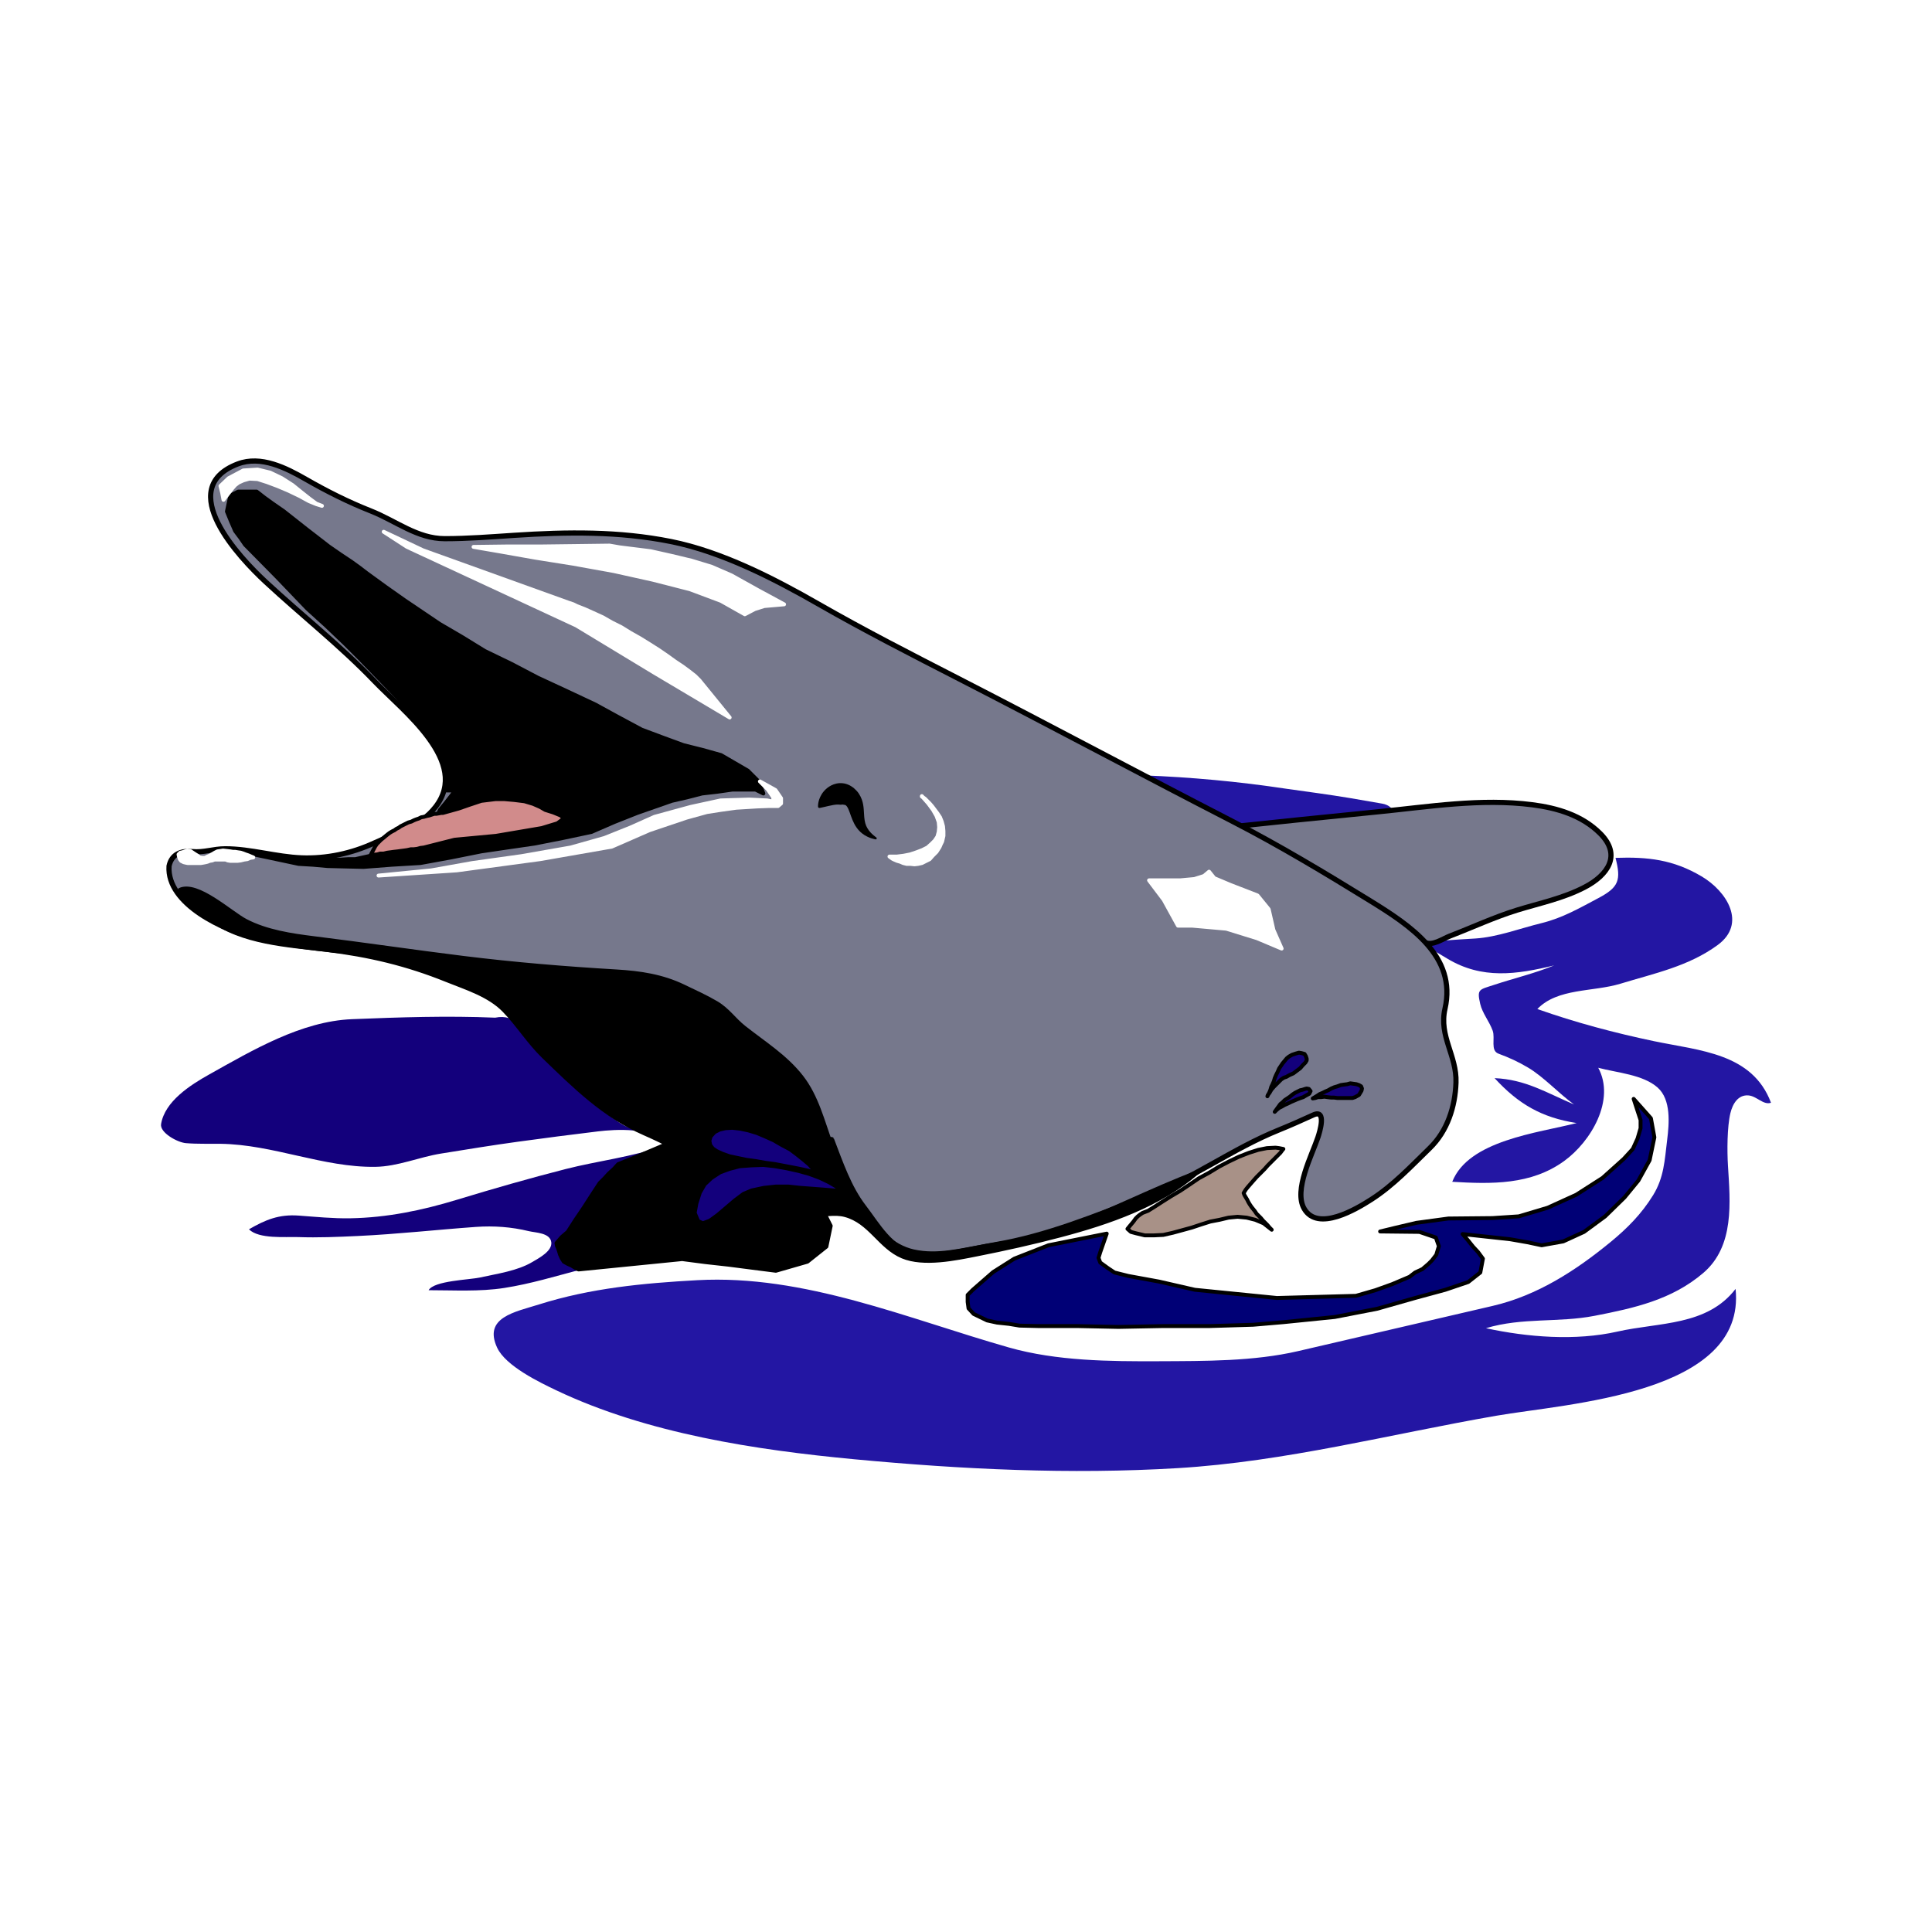 <svg:svg xmlns:svg="http://www.w3.org/2000/svg" enable-background="new 0 0 944 598" height="1118.286" id="dolphin" version="1.1" viewBox="-85.971 -259.3 1118.286 1118.286" width="1118.286" x="0px" y="0px" xml:space="preserve">
<svg:filter id="AI_GaussianBlur_4">
	<svg:feGaussianBlur stdDeviation="4" />
</svg:filter>
<svg:g id="dolphin_parts">
	<svg:path d="M200.627,329.754c-27.524-1.17-55.319-0.247-82.876,0.873c-29.32,1.191-57.481,17.941-82.497,31.915   c-11.161,6.234-25.862,15.683-27.99,28.813c-0.806,4.971,9.496,10.623,14.363,11.022c6.735,0.553,13.264,0.288,20,0.377   c30.523,0.401,59.459,13.78,89.677,13.336c13.008-0.192,25.241-5.63,38.041-7.688c14.835-2.385,29.648-4.823,44.535-6.854   c15.459-2.11,30.907-4.136,46.399-5.988c9.039-1.081,33.575-2.997,37.596,8.44c-17.991,6.408-37.879,8.632-56.389,13.364   c-21.148,5.408-41.945,11.378-62.823,17.739c-20.289,6.182-40.614,10.405-61.913,10.773c-9.96,0.172-19.842-0.838-29.774-1.561   c-11.435-0.832-19.168,2.343-28.85,7.938c5.826,5.778,21.101,4.236,28.5,4.5c11.462,0.408,22.966-0.092,34.413-0.624   c22.919-1.065,45.657-3.631,68.532-5.265c10.26-0.733,20.544,0.021,30.48,2.439c4.034,0.981,12.382,0.902,13.076,6.449   c0.642,5.131-7.288,9.219-10.719,11.277c-8.911,5.347-20.442,6.869-30.453,9.094c-6.359,1.413-26.648,1.831-29.828,7.375   c14.384,0,29.515,0.927,43.763-1.294c15.284-2.382,29.55-6.775,44.485-10.706c-8.743-1.04-16.965-9.79-10.278-17.593   c2.922-3.408,6.042-4.666,8.278-8.907c2.501-4.746,4.039-9.298,6.956-14.014c4.615-7.464,11.459-13.141,19.426-16.983   c8.397-4.051,20.325-6.822,27.37-12.749c-6.801-8.271-21.067-8.731-29.752-14.877c-8.856-6.268-18.715-12.976-26.072-21.001   c-7.454-8.131-13.689-16.696-21.428-24.622C217.537,337.239,212.857,327.292,200.627,329.754z" fill="#13007C" />
	<svg:path d="M658.625,197.254c12.302,1.741,24.626,3.349,36.881,5.395c6.224,1.039,12.437,2.11,18.646,3.222   c7.86,1.408,8.32,8.849,10.265,15.205c3.404,11.123,3.833,23.863,5.704,35.417c0.937,5.782,1.373,11.941,2.915,17.598   c1.307,4.791,7.446,16.597-2.161,13.663c12.312-2.662,24.663-3.011,37.235-3.835c12.674-0.831,25.826-5.868,38.13-8.878   c12.194-2.983,21.92-8.652,33.078-14.564c11.768-6.235,13.096-10.436,9.807-23.223c18.806-0.659,33.415,1.018,49.819,10.711   c14.721,8.699,26.3,27.336,9.255,39.782c-16.855,12.307-36.469,16.322-56.223,22.348c-15.874,4.844-36.384,2.431-48.102,14.658   c22.09,7.797,44.633,13.806,67.592,18.613c26.312,5.511,56.873,6.873,67.658,35.633c-4.46,1.537-8.222-3.887-13.125-4.25   c-5.875-0.436-9.062,4.782-10.375,10.25c-1.933,8.047-1.927,22.03-1.417,30.357c1.294,21.13,3.903,46.618-14.303,62.182   c-18.101,15.473-39.891,20.337-62.975,24.805c-20.904,4.046-41.836,0.824-62.806,7.156c24.035,5.225,51.922,7.436,76.141,1.948   c24.115-5.463,51.787-3.15,68.359-24.694c6.256,60.974-97.24,66.243-138.537,73.416c-61.323,10.65-122.188,26.605-184.463,30.33   c-62.325,3.728-124.602,0.724-186.678-5.102c-57.444-5.392-120.315-14.941-172.82-39.898c-9.813-4.664-29.406-14.11-34.338-24.728   c-8.15-17.545,10.348-20.645,24.124-24.995c30.067-9.494,60.403-12.343,91.693-14.069c62.056-3.424,121.862,22.305,180.375,38.94   c27.638,7.858,58.449,8.107,87.028,7.972c26.404-0.125,54.727,0.104,80.501-5.885c37.506-8.716,75.013-17.432,112.519-26.147   c25.716-5.976,47.907-20.289,68.223-36.961c9.755-8.005,17.924-16.282,24.586-27.045c6.352-10.26,6.719-20.152,8.182-32.064   c1.144-9.309,2.431-23.295-5.557-30.351c-8.526-7.53-23.487-8.504-34.336-11.413c10.068,18.588-4.18,42.721-19.75,53.996   c-19.203,13.906-42.068,13.35-64.75,12.004c9.438-24.021,49.606-28.241,72-34c-20.376-3.193-33.721-11.023-47.5-26   c17.971,0.781,29.832,8.366,46,15.246c-8.864-6.371-17.508-15.973-26.683-21.387c-5.704-3.366-10.813-5.72-17.037-8.018   c-4.872-1.799-1.798-8.917-3.382-13.319c-1.946-5.41-5.964-10.055-7.231-15.551c-2.003-8.683-0.537-8.115,8.083-10.972   c11.652-3.861,23.343-6.574,34.75-11.254c-21.702,5.261-41.753,8.24-61.941-3.966c-19.193-11.605-38.944-22.36-57.984-34.197   c-22.265-13.841-43.47-27.859-64.551-43.427c-15.887-11.731-36.016-19.275-53.523-28.409   C603.465,190.537,631.074,193.097,658.625,197.254z" fill="#2316A3" />
	<svg:path d="M617.625,220.254   c31.378-3.365,62.769-6.561,94.172-9.679c29.497-2.929,59.396-7.875,89.078-4.075c14.53,1.86,28.864,6.118,39.388,16.642   c12.585,12.584,4.367,24.146-9.014,31.091c-12.551,6.515-25.736,9.136-39.124,13.267c-13.205,4.074-25.919,10.011-38.809,14.969   c-4.279,1.646-10.251,5.969-14.516,3.664c-7.201-3.892-14.402-7.784-21.604-11.676c-11.535-6.234-23.043-12.518-34.558-18.789   C660.967,243.865,639.298,232.057,617.625,220.254z" fill="#76788C" stroke="#000000" stroke-linecap="round" stroke-linejoin="round" stroke-width="3" />
	<svg:path d="M11.875,242   c1.452-6.933,7.041-9.017,13.456-8.376C31.919,234.283,37.495,232,44.477,232c14.587,0,29.46,4.701,44.15,5.254   c14.441,0.543,28.973-2.59,41.97-8.587c12.759-5.888,26.62-9.455,35.53-20.913c20.245-26.034-18.654-55.35-35.215-72.628   c-19.856-20.717-42.124-38.153-63.136-57.645C52.768,63.558,14.606,23.388,51.627,9.254c13.421-5.124,27.98,2.275,39.391,8.817   c12.267,7.032,24.445,13.163,37.589,18.354c14.592,5.762,26.949,16.075,42.84,16.075c13.522,0,26.8-1.069,40.29-1.949   c30.688-2.001,60.417-2.437,90.613,3.595c29.444,5.881,59.661,21.428,85.515,36.237c26.627,15.252,53.863,29.172,81.159,43.177   c52.96,27.172,105.405,55.307,158.333,82.527c27.148,13.962,53.627,29.885,79.599,45.907c23.293,14.37,50.425,32.13,43.466,62.586   c-3.636,15.916,6.895,27.067,6.362,42.753c-0.472,13.897-4.904,27.94-15.171,37.921c-10.734,10.438-21.147,21.575-33.825,29.707   c-8.62,5.529-31.061,19.035-38.912,5.292c-6.138-10.744,4.579-30.985,8.024-41.324c0.919-2.76,5.215-16.485-2.673-12.88   c-6.617,3.025-13.255,5.983-20.002,8.714c-26.871,10.871-49.886,28.206-77.014,38.553c-28.96,11.045-56.674,22.688-87.373,27.902   c-13.966,2.371-31.892,7.575-46.211,5.281c-13.812-2.213-21.868-17.06-29.626-27.123c-8.706-11.294-13.57-25.833-18.659-39.064   c-0.107-0.278-14.582,1.943-17.215,1.688c-6.597-0.642-13.648-2.481-19.436-5.665c-3.583-1.971-13.118-9.377-16.743-8.71   c-6.695,1.231-17.096,5.05-23.821,4.375c-5.512-0.553-13.03-5.856-18.252-8.25c-7.469-3.424-15.197-5.676-23.033-8.17   c-13.745-4.373-26.318-5.403-37.077-15.689c-11.206-10.715-21.042-20.27-30.138-32.891c-4.676-6.487-7.722-9.743-15.149-12.793   c-5.789-2.378-9.938-9.052-15.851-11.953c-12.638-6.203-29.204-6.691-43.003-8.437c-24.623-3.116-49.377-4.533-73.609-10.2   C44.336,279.483,10.411,264.252,11.875,242z" fill="#76788C" stroke="#000000" stroke-linecap="round" stroke-linejoin="round" stroke-width="3" />
	<svg:polygon fill="#A89187" points="656.875,405.754 654.375,405.254    652.375,405 647.375,405.254 642.375,406.254 636.875,408 631.125,410.254 625.375,413 619.625,416 613.875,419.5 607.875,422.754    602.375,426.5 597.125,430 591.625,433.254 586.875,436.254 582.625,439 578.625,441.5 575.375,442.754 573.875,443.754    572.625,444.754 571.375,446 570.125,447.754 568.875,449.254 567.625,450.754 566.625,452 568.625,453.754 571.375,454.5    576.625,455.754 582.125,455.754 587.375,455.5 592.875,454.254 598.375,452.754 603.875,451.254 609.125,449.5 614.625,447.754    619.875,446.754 625.125,445.5 630.375,445 635.625,445.5 640.625,446.754 645.375,448.754 650.125,452.5 648.875,451.254    647.625,449.754 646.375,448.5 645.125,447.254 643.875,445.754 642.625,444.5 641.375,443.254 640.375,441.754 639.375,440.5    638.375,439.254 637.375,437.754 636.625,436.5 635.875,435 635.125,433.754 634.375,432.5 633.875,431.254 635.125,429.254    636.125,428 637.625,426.254 639.375,424.254 641.375,422 643.625,419.754 645.875,417.5 647.875,415.254 649.875,413.254    651.875,411.254 653.625,409.5 655.125,408 656.625,406  " stroke="#000000" stroke-linejoin="round" stroke-width="2.252" />
	<svg:polygon fill="#000076" points="554.625,454.754 550.875,465.5    549.875,468.754 550.875,471.5 555.375,474.754 559.125,477.254 567.125,479.254 584.875,482.5 605.625,487.254 653.125,492    698.875,490.754 710.125,487.5 719.875,484 729.875,479.754 733.125,477.254 737.375,475.254 740.875,472.254 742.875,470.254    745.375,467 746.875,462 745.125,457 735.625,453.754 712.875,453.5 721.125,451.5 733.875,448.5 752.375,446 777.875,445.754    793.125,444.754 809.875,439.754 826.375,432.254 841.625,422.5 853.875,411.5 859.125,405.754 861.875,399.754 863.625,393.754    863.625,389 859.625,376.754 869.625,388 871.625,399 868.875,412.254 862.375,424 854.375,433.754 843.125,444.754    830.875,453.754 818.875,459.254 806.375,461.5 798.125,459.754 788.125,458 772.125,456.254 760.625,455 763.625,458.5    766.625,462.254 769.625,465.5 772.375,469.254 770.875,477.254 763.875,482.754 750.625,487.254 733.125,492 711.125,498.254    686.625,503 656.875,506 639.375,507.5 614.375,508.254 587.625,508.254 561.375,508.754 537.125,508.254 524.625,508.254    514.625,508.254 504.125,508 498.125,507 491.125,506.254 485.375,505 477.625,501.254 474.627,498 474.127,494.254    474.127,490.254 477.125,487.254 488.875,477 501.125,469.254 520.875,461.5  " stroke="#000000" stroke-linejoin="round" stroke-width="2.252" />
	<svg:polygon points="316.375,395.754 305.375,400.5 294.375,405.254    283.127,410 271.875,414.5 269.375,417.254 266.375,420 263.875,422.754 261.127,425.5 256.375,432.754 251.875,439.754    247.127,446.754 242.627,453.754 240.875,455.254 239.127,456.754 237.627,458.5 236.127,460.254 236.375,461.754 237.127,463.5    237.627,465 238.127,466.754 239.127,469 240.375,471 242.627,472.254 244.875,473.254 246.875,474.5 248.875,475.5 263.875,474    278.875,472.5 293.875,471 308.875,469.5 322.375,471.254 335.875,472.754 349.375,474.5 363.127,476.254 381.375,471    392.375,462.254 394.875,450.254 388.375,437.254 388.875,430.754 389.375,424 389.875,417.254 390.375,411 371.875,407.254    353.375,403.5 334.875,399.5  " stroke="#000000" stroke-linejoin="round" stroke-width="2.252" />
	<svg:path d="M35.627,272.5c-6.385-4.515-13.861-9.625-17.5-16.746   c10.123-4.671,29.297,13.342,38.069,17.929c12.003,6.276,26.368,8.427,39.679,10.071c28.853,3.563,57.583,7.835,86.444,11.405   c29.442,3.642,58.869,6.068,88.477,7.821c13.692,0.811,26.54,2.694,39.013,8.729c6.362,3.079,12.815,5.962,18.904,9.555   c6.607,3.898,10.106,9.483,15.916,14.087c11.682,9.256,24.122,16.876,33.372,28.775c8.824,11.351,12.164,25.559,17.097,38.89   c7.804,21.089,22.917,56.49,47.696,61.996c14.032,3.119,28.033-0.833,42.005-3.164c14.319-2.39,29.094-4.464,42.826-9.349   c26.977-9.595,52.646-23.176,79.5-33.246c-21.593,18.894-51.522,29.177-79.148,36.474c-16.106,4.255-32.064,7.797-48.409,11.036   c-12.307,2.439-30.943,6.396-43.192,1.236c-13.216-5.566-18.63-20.019-33.095-23.955c-6.135-1.67-13.364,0.012-19.69,0.514   c-8.158,0.647-14.055-2.703-20.963-6.432c-25.541-13.783-48.99-29.721-75.685-41.395c-23.354-10.213-40.13-26.918-58.315-44.479   c-8.514-8.221-14.564-18.172-22.75-26.627c-8.716-9.002-21.922-12.994-33.351-17.61c-23.161-9.354-44.916-14.456-69.673-17.49   C80.997,287.848,53.652,286.483,35.627,272.5z" stroke="#000000" stroke-linejoin="round" stroke-width="2.252" />
	<svg:polygon points="46.627,232.254 66.875,236.5 86.875,240.754    95.375,241.254 103.627,242 113.875,242.254 124.375,242.5 140.627,241.254 157.375,240.254 175.127,237 192.627,233.5    207.875,231.254 223.375,229 239.875,225.754 256.375,222.254 269.627,216.5 282.875,211.254 292.875,207.754 302.875,204.254    311.627,202.254 320.375,200 329.127,199 337.875,197.754 351.375,197.754 355.875,200 353.375,193.254 346.875,186.754    339.127,182.254 331.375,177.754 320.627,174.754 309.627,172 297.375,167.5 285.375,163 271.875,155.754 258.627,148.5    242.127,140.754 225.375,133 210.127,125 194.627,117.5 181.627,109.5 168.375,101.754 158.375,95 148.375,88.254 137.375,80.5    126.375,72.5 122.127,69.254 117.627,66 110.875,61.5 104.375,57 91.127,46.754 78.127,36.5 74.875,34.254 71.627,32    67.127,28.754 62.627,25.254 57.127,25.254 51.875,25.254 47.375,27.5 46.375,32 45.375,36.754 47.627,42.254 50.127,48 53.127,52    55.875,56 74.127,74.5 91.875,93 102.875,103 113.627,113.254 121.375,121 129.127,129 136.375,136.5 144.127,144.5 150.875,153    157.875,161.754 162.127,167.5 166.375,173 168.375,177 170.375,181 171.375,184.754 172.627,188.754 172.627,193.5    172.627,198.254 175.127,198.254 177.375,198.254 175.627,200.754 172.127,205.254 168.627,209.5 166.375,214.5 165.375,217.5    185.627,214.5 205.375,211.5 212.627,211.754 219.875,212 217.375,214.754 214.375,217.254 208.127,218.254 201.875,218.754    199.127,220.754 196.375,222.754 181.375,225.754 165.875,229 153.875,231.254 141.627,233.5 130.875,235.5 119.627,238    115.375,238 111.375,238.254 98.127,238.254 84.875,238.254 71.627,236 58.375,234 52.375,233  " stroke="#000000" stroke-linejoin="round" stroke-width="2.252" />
	<svg:polygon fill="#13007C" points="386.375,420 384.875,417.5    382.375,414.754 379.127,412 375.375,409 371.375,406 366.627,403.5 361.875,400.754 356.875,398.5 352.127,396.5 347.127,395    342.375,394 337.875,393.5 333.875,393.754 330.627,394.5 327.627,396 325.375,398.5 324.627,401 325.127,403.5 326.627,405.5    328.875,407 332.127,408.5 336.375,410 341.127,411 345.875,412 351.375,412.754 357.127,413.754 362.627,414.5 367.875,415.5    373.127,416.5 378.127,417.5 382.627,418.5  " stroke="#000000" stroke-linejoin="round" stroke-width="2.252" />
	<svg:polygon fill="#13007C" points="401.875,429.754 398.127,427.5    393.875,425 388.627,422.5 382.627,420.254 376.375,418.5 369.627,417 362.627,415.754 355.875,415 348.875,415.254    342.127,415.754 336.375,417.254 330.875,419.254 325.875,422.5 321.875,426.254 319.127,431 317.127,437.254 316.127,442.754    318.127,447.5 320.875,448.754 324.875,447.254 329.375,444 334.375,439.754 339.375,435.5 344.375,431.754 349.127,429.754    356.127,428.254 363.127,427.5 370.375,427.5 377.375,428.254 384.127,428.754 390.627,429.254 396.627,429.754  " stroke="#000000" stroke-linejoin="round" stroke-width="2.252" />
	<svg:polygon fill="#13007C" points="647.625,375.254 648.875,372.754    649.375,371.5 649.875,369.754 650.625,368.254 651.375,366.5 651.875,364.754 652.625,363 653.625,361 654.375,359.254    655.375,357.754 656.375,356.254 657.625,354.754 658.875,353.254 660.125,352.254 661.875,351.254 664.125,350.5 665.875,350    667.375,350.254 669.125,350.754 669.875,352 670.375,353.5 670.375,354.5 669.625,355.754 668.125,357.254 666.625,359    664.625,360.5 662.625,362 660.375,363 658.625,364 657.125,364.5 655.625,365.5 654.375,366.754 652.875,368.254 651.375,369.754    649.875,371.5 648.875,373.254 647.875,374.5  " stroke="#000000" stroke-linejoin="round" stroke-width="2.252" />
	<svg:polygon fill="#13007C" points="673.875,376.5 675.125,375.754    676.375,375 677.875,374 679.625,373.254 681.125,372.5 682.875,371.754 684.625,370.754 686.375,370 688.125,369.5    690.125,368.754 691.875,368.5 693.875,368.254 695.625,367.754 697.375,368 699.125,368.254 700.625,368.754 701.875,369.5    702.375,370.754 702.125,372 701.375,373.254 700.625,374.5 698.375,375.754 696.875,376.254 695.375,376.254 693.625,376.254    691.875,376.254 690.125,376.254 688.125,376.254 686.125,376 684.375,376 682.375,375.754 680.625,375.5 678.625,375.754    676.875,375.754 675.375,376.254  " stroke="#000000" stroke-linejoin="round" stroke-width="2.252" />
	<svg:polygon fill="#13007C" points="651.875,384.254 653.125,382.5    655.125,379.754 656.375,378.754 657.625,377.5 659.125,376.5 660.625,375.5 662.125,374.254 663.625,373.254 665.125,372.5    666.625,371.754 667.875,371.5 669.375,371 670.375,370.754 671.625,371 672.625,372.254 671.875,373.754 669.625,375    668.375,375.754 666.875,376.254 664.875,377 663.125,377.754 661.375,378.5 659.375,379.5 657.625,380.254 655.875,381.254    654.375,382 652.875,383.254  " stroke="#000000" stroke-linejoin="round" stroke-width="2.252" />
	<svg:g filter="url(#AI_GaussianBlur_4)">
		<svg:polygon fill="#FFFFFF" points="613.875,245.254 616.875,249 626.375,253 641.875,259.004 648.375,267 651.125,279     655.875,289.754 641.625,283.754 623.875,278.254 604.125,276.5 595.875,276.5 587.625,261.5 579.125,250.254 597.125,250.254     605.375,249.5 610.875,247.754   " />
		<svg:polygon fill="none" points="613.875,245.254 616.875,249     626.375,253 641.875,259.004 648.375,267 651.125,279 655.875,289.754 641.625,283.754 623.875,278.254 604.125,276.5     595.875,276.5 587.625,261.5 579.125,250.254 597.125,250.254 605.375,249.5 610.875,247.754   " stroke="#FFFFFF" stroke-linejoin="round" stroke-width="2.252" />
	</svg:g>
	<svg:g filter="url(#AI_GaussianBlur_4)">
		<svg:polygon fill="#FFFFFF" points="447.627,201.5 449.627,203.754 451.375,205.754 454.127,209.5 456.127,213 457.375,216.5     457.627,219.5 457.375,222.254 456.627,225 455.127,227.254 453.127,229.254 450.875,231.254 447.875,232.754 444.627,234     440.875,235.254 437.127,236 433.127,236.5 428.875,236.5 430.627,237.754 431.627,238.254 433.375,239 435.127,239.5     436.875,240.254 438.875,240.754 441.127,240.754 443.375,241 445.375,240.754 447.627,240.254 452.127,238 453.875,236     456.127,233.754 457.875,231 458.627,229.254 459.375,227.754 460.127,224.5 460.127,221.754 459.875,219 459.127,216.254     458.127,213.754 456.627,211.5 455.127,209.5 453.627,207.5 452.127,205.754 450.627,204.254 449.375,203 447.627,201.754   " />
		<svg:polygon fill="none" points="447.627,201.5 449.627,203.754     451.375,205.754 454.127,209.5 456.127,213 457.375,216.5 457.627,219.5 457.375,222.254 456.627,225 455.127,227.254     453.127,229.254 450.875,231.254 447.875,232.754 444.627,234 440.875,235.254 437.127,236 433.127,236.5 428.875,236.5     430.627,237.754 431.627,238.254 433.375,239 435.127,239.5 436.875,240.254 438.875,240.754 441.127,240.754 443.375,241     445.375,240.754 447.627,240.254 452.127,238 453.875,236 456.127,233.754 457.875,231 458.627,229.254 459.375,227.754     460.127,224.5 460.127,221.754 459.875,219 459.127,216.254 458.127,213.754 456.627,211.5 455.127,209.5 453.627,207.5     452.127,205.754 450.627,204.254 449.375,203 447.627,201.754   " stroke="#FFFFFF" stroke-linejoin="round" stroke-width="2.252" />
	</svg:g>
	<svg:g filter="url(#AI_GaussianBlur_4)">
		<svg:polygon fill="#FFFFFF" points="266.875,56.5 272.627,57.5 278.627,58.254 284.627,59 290.627,59.754 302.875,62.5     314.375,65.254 325.875,68.754 337.375,73.754 352.627,82.254 367.875,90.5 356.375,91.5 350.875,93.254 345.127,96.254     331.375,88.5 313.375,81.754 291.875,76.254 269.375,71.254 245.875,67 223.875,63.5 204.127,60 188.127,57.254 207.875,57     227.375,57 247.127,56.754   " />
		<svg:polygon fill="none" points="266.875,56.5 272.627,57.5     278.627,58.254 284.627,59 290.627,59.754 302.875,62.5 314.375,65.254 325.875,68.754 337.375,73.754 352.627,82.254     367.875,90.5 356.375,91.5 350.875,93.254 345.127,96.254 331.375,88.5 313.375,81.754 291.875,76.254 269.375,71.254 245.875,67     223.875,63.5 204.127,60 188.127,57.254 207.875,57 227.375,57 247.127,56.754   " stroke="#FFFFFF" stroke-linejoin="round" stroke-width="2.252" />
	</svg:g>
	<svg:g filter="url(#AI_GaussianBlur_4)">
		<svg:polygon fill="#FFFFFF" points="158.875,59.254 243.627,89.754 245.875,90.5 247.875,91.5 252.375,93.254 257.375,95.5     262.875,98 268.127,101 273.627,103.754 278.875,107 284.627,110.254 289.875,113.5 295.375,117 300.127,120.254 304.627,123.5     309.127,126.5 312.875,129.254 316.375,132 318.875,134.5 336.375,156 292.627,130 247.627,102.754 149.627,57.254 136.127,48.5       " />
		<svg:polygon fill="none" points="158.875,59.254 243.627,89.754     245.875,90.5 247.875,91.5 252.375,93.254 257.375,95.5 262.875,98 268.127,101 273.627,103.754 278.875,107 284.627,110.254     289.875,113.5 295.375,117 300.127,120.254 304.627,123.5 309.127,126.5 312.875,129.254 316.375,132 318.875,134.5 336.375,156     292.627,130 247.627,102.754 149.627,57.254 136.127,48.5   " stroke="#FFFFFF" stroke-linejoin="round" stroke-width="2.252" />
	</svg:g>
	<svg:g filter="url(#AI_GaussianBlur_4)">
		<svg:polygon fill="#FFFFFF" points="54.875,13 46.375,17.5 41.627,22 42.627,26 43.375,30 48.375,23.5 50.127,21.5 52.127,20     54.875,18.754 58.375,17.754 63.127,18 68.627,19.754 74.627,22 81.127,24.754 87.375,27.754 92.875,30.754 97.127,32.5     100.375,33.5 97.127,32.254 93.375,29.5 88.627,25.754 83.375,21.5 77.127,17.5 70.375,14.254 63.127,12.5   " />
		<svg:polygon fill="none" points="54.875,13 46.375,17.5 41.627,22     42.627,26 43.375,30 48.375,23.5 50.127,21.5 52.127,20 54.875,18.754 58.375,17.754 63.127,18 68.627,19.754 74.627,22     81.127,24.754 87.375,27.754 92.875,30.754 97.127,32.5 100.375,33.5 97.127,32.254 93.375,29.5 88.627,25.754 83.375,21.5     77.127,17.5 70.375,14.254 63.127,12.5   " stroke="#FFFFFF" stroke-linejoin="round" stroke-width="2.252" />
	</svg:g>
	<svg:g filter="url(#AI_GaussianBlur_4)">
		<svg:polygon fill="#FFFFFF" points="60.627,237 59.375,236.5 57.627,235.754 56.127,235.254 54.875,234.754 53.375,234.254     51.627,234 50.127,233.754 48.875,233.754 47.375,233.5 45.375,233.254 43.127,233 41.627,233.254 39.875,233.5 38.375,234.254     37.127,235 35.375,236 34.127,236.5 32.627,237.254 31.375,237.254 29.627,237 28.375,236 27.127,235.254 25.627,234.254     24.127,233.254 22.375,233 21.127,233.5 19.627,234 18.375,234.254 17.375,235.254 17.627,236.5 18.127,238 18.875,239     20.375,239.754 21.375,240 22.627,240.254 24.127,240.254 25.127,240.254 26.127,240.254 27.875,240.254 29.127,240.254     30.375,240.254 31.875,240 33.127,239.754 34.127,239.5 35.375,239 36.875,238.754 38.127,238.254 39.375,238.254 40.875,238.254     42.127,238.254 43.375,238.254 44.627,238.254 45.875,238.754 47.375,239 49.375,239 51.375,239 53.375,238.754 55.375,238.254     57.127,238 58.875,237.254   " />
		<svg:polygon fill="none" points="60.627,237 59.375,236.5     57.627,235.754 56.127,235.254 54.875,234.754 53.375,234.254 51.627,234 50.127,233.754 48.875,233.754 47.375,233.5     45.375,233.254 43.127,233 41.627,233.254 39.875,233.5 38.375,234.254 37.127,235 35.375,236 34.127,236.5 32.627,237.254     31.375,237.254 29.627,237 28.375,236 27.127,235.254 25.627,234.254 24.127,233.254 22.375,233 21.127,233.5 19.627,234     18.375,234.254 17.375,235.254 17.627,236.5 18.127,238 18.875,239 20.375,239.754 21.375,240 22.627,240.254 24.127,240.254     25.127,240.254 26.127,240.254 27.875,240.254 29.127,240.254 30.375,240.254 31.875,240 33.127,239.754 34.127,239.5 35.375,239     36.875,238.754 38.127,238.254 39.375,238.254 40.875,238.254 42.127,238.254 43.375,238.254 44.627,238.254 45.875,238.754     47.375,239 49.375,239 51.375,239 53.375,238.754 55.375,238.254 57.127,238 58.875,237.254   " stroke="#FFFFFF" stroke-linejoin="round" stroke-width="2.252" />
	</svg:g>
	<svg:g filter="url(#AI_GaussianBlur_4)">
		<svg:polygon fill="#FFFFFF" points="353.875,193 358.375,197.5 361.627,202.254 361.627,204.754 358.127,204 347.627,203.5     331.127,204 313.875,207.754 292.875,213.5 278.875,219.754 263.875,225.754 244.375,231.254 215.875,236.254 187.375,240.254     163.627,244.5 133.127,247.5 178.375,244.5 226.627,238 268.127,230.754 289.875,221.254 311.375,214 323.127,210.754     331.127,209.5 340.127,208.254 352.375,207.5 359.127,207.254 364.375,207.254 366.127,205.754 366.127,202.754 362.875,198   " />
		<svg:polygon fill="none" points="353.875,193 358.375,197.5     361.627,202.254 361.627,204.754 358.127,204 347.627,203.5 331.127,204 313.875,207.754 292.875,213.5 278.875,219.754     263.875,225.754 244.375,231.254 215.875,236.254 187.375,240.254 163.627,244.5 133.127,247.5 178.375,244.5 226.627,238     268.127,230.754 289.875,221.254 311.375,214 323.127,210.754 331.127,209.5 340.127,208.254 352.375,207.5 359.127,207.254     364.375,207.254 366.127,205.754 366.127,202.754 362.875,198   " stroke="#FFFFFF" stroke-linejoin="round" stroke-width="2.252" />
	</svg:g>
	<svg:polygon fill="#D18B8B" points="211.627,203.754 205.875,203.254    200.875,203.254 192.627,204.254 185.875,206.5 179.375,208.754 170.375,211.254 169.375,211.254 168.127,211.5 166.627,211.754    165.375,211.754 163.875,212.254 162.375,212.754 161.127,213 159.375,213.5 157.875,213.754 156.375,214.5 154.875,215    153.627,215.5 152.127,216.254 150.375,216.754 148.875,217.5 146.875,218.5 145.875,219 144.875,219.754 143.375,220.5    142.375,221.254 140.875,222 139.627,222.754 138.627,223.5 137.375,224.5 135.875,225.754 134.627,226.754 133.375,228    132.127,229.254 131.127,230.754 128.627,235.5 129.375,235.5 132.375,235.254 134.127,234.754 136.127,234.754 138.127,234.254    140.127,234 141.875,233.754 144.127,233.5 145.875,233.254 147.875,233 149.627,232.754 151.875,232.254 153.627,232.254    155.627,232 157.375,231.5 159.375,231.254 177.127,226.754 201.127,224.5 227.627,220 236.627,217.254 240.375,214.5    238.627,212.754 234.375,211 229.627,209.5 226.627,207.754 222.627,206 217.627,204.5  " stroke="#000000" stroke-linejoin="round" stroke-width="2.252" />
	<svg:g>
		<svg:path d="M387.52,207.641c0,0-0.016-0.281,0.006-0.759c0.021-0.485,0.096-1.173,0.276-2.021c0.191-0.84,0.486-1.843,0.998-2.914    c0.512-1.069,1.203-2.25,2.224-3.397c1.009-1.154,2.348-2.31,4.153-3.237c1.786-0.903,4.178-1.568,6.751-1.235    c1.278,0.127,2.544,0.55,3.699,1.097c0.567,0.289,1.127,0.603,1.623,0.965l0.939,0.662l0.423,0.417l0.682,0.644    c0.266,0.261,0.569,0.549,0.781,0.799c0.418,0.5,0.824,1.001,1.16,1.546c0.699,1.067,1.243,2.182,1.618,3.235    c0.777,2.135,0.981,4.013,1.124,5.661c0.142,1.647,0.165,3.108,0.292,4.425c0.1,1.327,0.298,2.516,0.588,3.618    c0.297,1.097,0.728,2.094,1.263,2.975c0.54,0.872,1.107,1.694,1.731,2.337c0.604,0.661,1.196,1.214,1.708,1.65    c0.501,0.455,0.941,0.76,1.23,0.991c0.293,0.228,0.45,0.349,0.45,0.349l0.033,0.025c0.266,0.207,0.314,0.59,0.107,0.855    c-0.15,0.193-0.394,0.271-0.618,0.221c0,0-0.201-0.046-0.58-0.133c-0.38-0.088-0.94-0.213-1.64-0.447    c-0.71-0.21-1.562-0.527-2.515-1c-0.964-0.45-2.021-1.094-3.1-1.951c-1.074-0.862-2.146-1.979-3.085-3.304    c-0.95-1.319-1.713-2.847-2.37-4.386c-0.642-1.548-1.169-3.104-1.666-4.504c-0.511-1.389-1.018-2.624-1.591-3.357    c-0.276-0.387-0.565-0.634-0.874-0.776c-0.144-0.082-0.312-0.12-0.452-0.17c-0.069-0.023-0.088,0.039-0.121,0.048l-0.035,0.026    c0.011,0.011-0.026-0.002-0.082-0.026l-0.138-0.055c-0.962-0.265-1.382-0.008-1.787-0.018c-0.383,0.024-0.884-0.098-1.651-0.106    c-0.756-0.013-1.69,0.074-2.646,0.246c-1.922,0.333-3.92,0.845-5.42,1.185c-0.758,0.167-1.384,0.312-1.832,0.401    c-0.446,0.097-0.697,0.134-0.697,0.135l-0.066,0.01c-0.426,0.063-0.824-0.23-0.887-0.657    C387.523,207.689,387.521,207.664,387.52,207.641z" />
	</svg:g>
</svg:g>
</svg:svg>